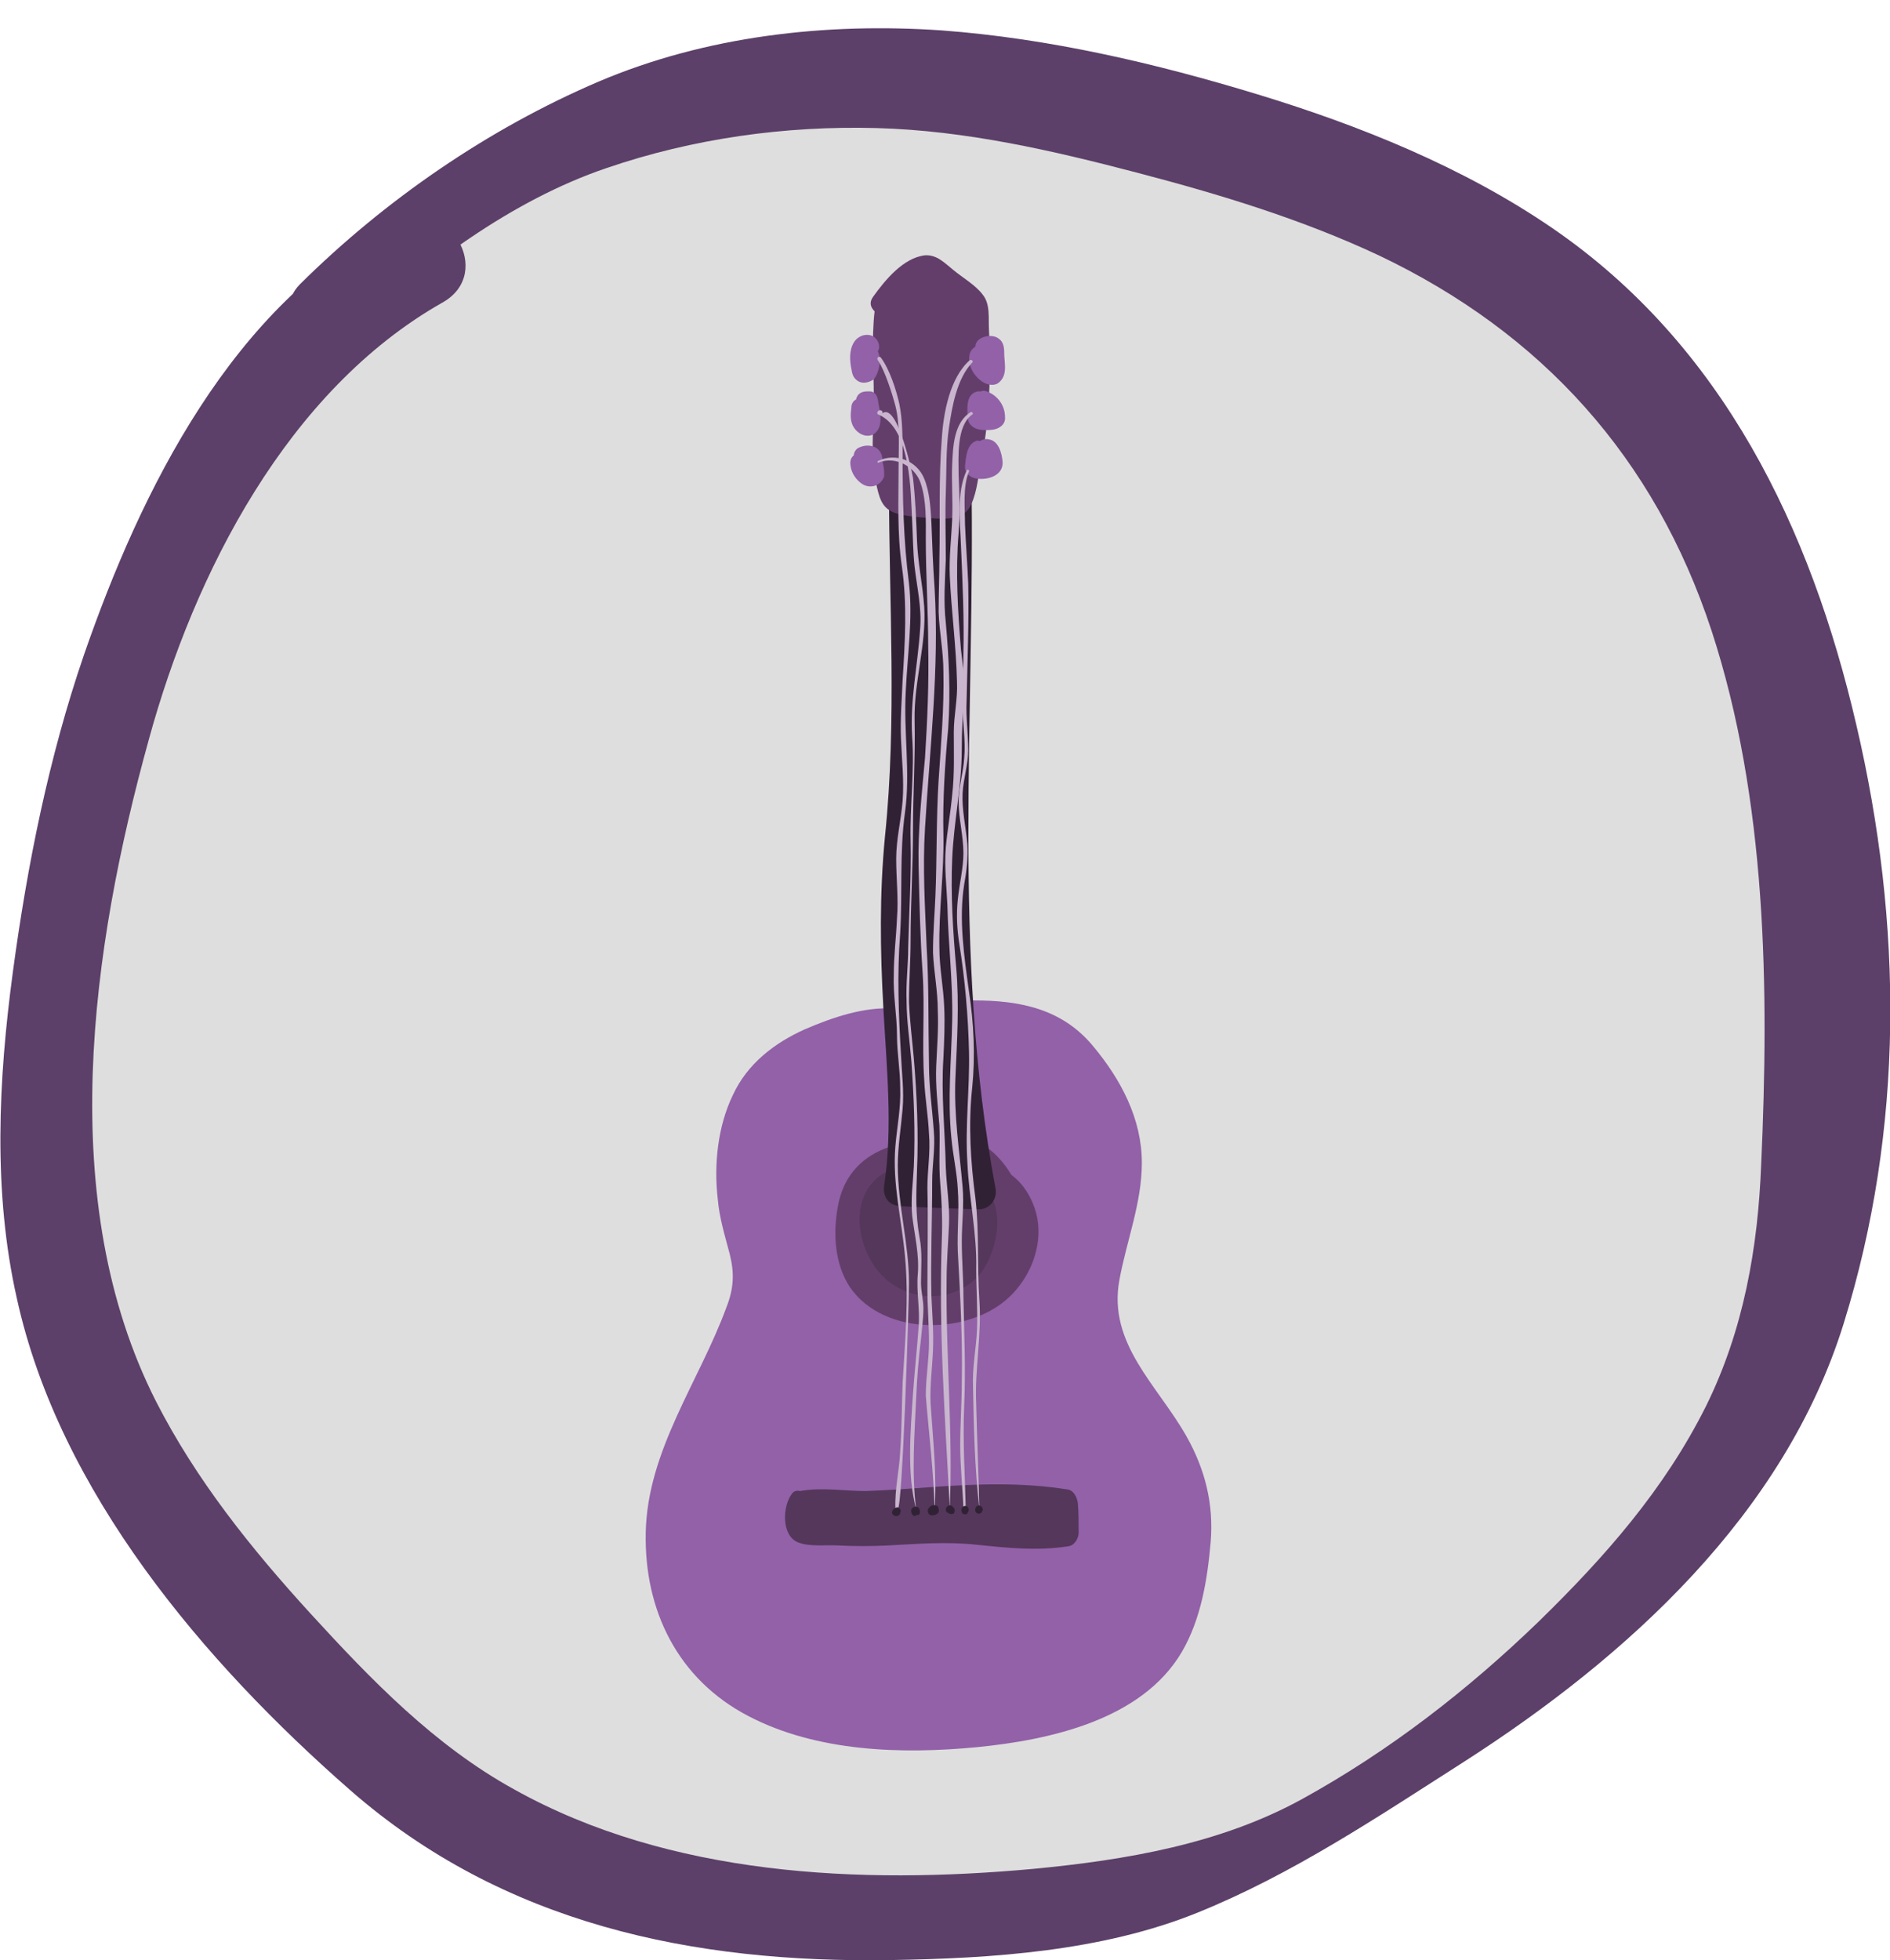 <?xml version="1.0" encoding="utf-8"?>
<!-- Generator: Adobe Illustrator 21.1.0, SVG Export Plug-In . SVG Version: 6.00 Build 0)  -->
<svg version="1.1" id="Слой_1" xmlns="http://www.w3.org/2000/svg" xmlns:xlink="http://www.w3.org/1999/xlink" x="0px" y="0px"
	 viewBox="0 0 236.2 244.9" style="enable-background:new 0 0 236.2 244.9;" xml:space="preserve">
<style type="text/css">
	.st0{display:none;}
	.st1{fill:#DEDEDE;}
	.st2{fill:#5C4069;}
	.st3{display:inline;}
	.st4{fill:#9261A8;}
	.st5{fill:#643E6B;}
	.st6{fill:#54375B;}
	.st7{fill:#312135;}
	.st8{fill:#C9B6CE;}
</style>
<g id="Слой_1_1_">
</g>
<g id="Слой_116" class="st0">
</g>
<g id="Слой_27__x28_копия_x29_">
	<g id="Слой_28__x28_копия_x29_">
	</g>
	<g id="Слой_30__x28_копия_x29_">
	</g>
	<g id="Слой_29__x28_копия_x29_">
	</g>
	<g id="Слой_109">
	</g>
	<g id="Слой_32__x28_копия_x29_">
	</g>
	<g id="Слой_31__x28_копия_x29_">
	</g>
</g>
<g id="Слой_16">
</g>
<g id="Слой_34__x28_копия_x29_">
	<g id="Слой_35__x28_копия_x29_">
	</g>
	<g id="Слой_36__x28_копия_x29_">
	</g>
	<g id="Слой_37__x28_копия_x29_">
	</g>
	<g id="Слой_38__x28_копия_x29_">
	</g>
	<g id="Слой_115">
	</g>
</g>
<g id="Слой_17">
</g>
<g id="Слой_9">
	<g id="Слой_10">
	</g>
	<g id="Слой_11">
	</g>
</g>
<g id="Слой_9__x28_копия_x29_">
	<g id="Слой_10__x28_копия_x29_">
	</g>
	<g id="Слой_11__x28_копия_x29_">
	</g>
</g>
<g id="Слой_2">
	<g id="Слой_3">
	</g>
	<g id="Слой_5">
	</g>
	<g id="Слой_4">
	</g>
	<g id="Слой_6">
	</g>
	<g id="Слой_7">
	</g>
</g>
<g id="Слой_8">
</g>
<g id="Слой_93__x28_копия_x29_">
	<g id="Слой_91__x28_копия_x29_">
	</g>
	<g id="Слой_94__x28_копия_x29_">
	</g>
	<g id="Слой_95__x28_копия_x29_">
	</g>
	<g id="Слой_102">
	</g>
</g>
<g id="Слой_12">
	<circle class="st1" cx="116" cy="125.1" r="112.2"/>
</g>
<g id="Слой_33">
	<g>
		<g>
			<path class="st2" d="M49.3,27.7C29.1,37.9,17.6,61.3,10.5,81.8c-4.4,12.8-7.1,26.3-8.9,39.7s-2.5,27.4,0.5,40.7
				c5.3,24.2,23.4,45.5,41.7,61.5c19.1,16.7,42.8,21.6,67.5,21.2c12.7-0.2,26.4-1.1,38.3-5.9c11.9-4.8,22.6-12,33.4-18.9
				c20.4-13.1,40-30.9,47.4-54.7c7.6-24.4,7.4-50,1.6-74.8c-5.7-24.6-16.7-47.5-38-62.1c-11.1-7.6-24-12.8-36.8-16.7s-26.1-7-39.5-8
				c-14.5-1-29.5,0.7-42.9,6.4C61,16.1,48.1,25,37.5,35.5c-4.1,4.1,2.2,10.5,6.4,6.4C52.8,33.3,64,25,75.8,21
				c10.8-3.7,22.3-5.3,33.7-5c11.2,0.3,22,2.8,32.7,5.6c10.3,2.7,20.5,5.8,30.1,10.3c20.4,9.7,34.5,25.3,41.6,46.9
				c6.9,21.1,7.2,44.7,6.2,66.7c-0.4,10.4-2.2,20.7-6.9,30.2c-5.2,10.4-12.6,18.8-20.9,26.9c-8.9,8.6-18.7,16.2-29.6,22.2
				c-10.2,5.6-22,7.6-33.5,8.7c-21.7,2-45.5,0.9-64.9-9.9c-10-5.5-17.9-13.7-25.5-22c-7.4-8.1-14.3-16.7-19.3-26.5
				c-12.7-25-8.1-56.7-0.9-82.7c5.7-20.8,17.3-43.6,36.7-54.6C61.9,34.1,56,24.3,49.3,27.7L49.3,27.7z"/>
		</g>
	</g>
</g>
<g id="Слой_18" class="st0">
	<g id="Слой_19" class="st3">
	</g>
	<g id="Слой_20" class="st3">
	</g>
	<g id="Слой_23" class="st3">
	</g>
	<g id="Слой_25" class="st3">
	</g>
	<g id="Слой_24" class="st3">
	</g>
	<g id="Слой_21" class="st3">
	</g>
	<g id="Слой_22" class="st3">
	</g>
	<g id="Слой_26" class="st3">
	</g>
</g>
<g id="Слой_27">
	<g id="Слой_28">
		<path class="st4" d="M148.3,179.5c-3.6-6.4-9.9-11.6-8.4-19.6c0.9-4.9,2.8-9.6,2.8-14.6c0-5.5-2.6-10.4-6.1-14.6
			c-3.9-4.7-9.2-5.7-14.9-5.7c-3.4,0-6.7,0.3-10,1c-3.8-0.2-7.6,1.1-11.1,2.6c-3.8,1.7-7.2,4.3-9,8.2c-1.9,3.9-2.4,8.7-1.9,13
			c0.2,2.4,0.9,4.6,1.5,6.9c0.6,2.4,0.5,4.3-0.4,6.6c-3.4,9.3-9.9,17.9-10.1,28.2c-0.2,9.7,4,18.3,12.8,22.9
			c8.6,4.5,19.2,4.8,28.6,3.9c9.1-0.9,20.6-3.4,25.6-11.9c2.4-4.1,3.2-9.1,3.6-13.7C151.7,187.9,150.6,183.6,148.3,179.5z"/>
	</g>
	<g id="Слой_30">
	</g>
	<g id="Слой_29">
		<path class="st5" d="M129.5,151.6c-0.5-1.9-1.6-3.7-3.1-4.8c-1.2-2-2.9-3.7-4.9-4.4c-3.5-1.4-7.5-0.2-10.9,1.1
			c-3.3,1.3-5.3,3.8-5.9,7.3c-0.6,3.3-0.4,7.1,1.5,10c4.3,6.3,15.3,6.1,20.3,0.9C129.1,159,130.4,155.1,129.5,151.6z"/>
		<path class="st6" d="M122.5,148.1c-2.1-3.8-8.5-3.6-11.9-1.6c-4.5,2.6-3.7,8.9-0.8,12.4c3.1,3.7,9,4.2,12.4,0.6
			C124.7,156.8,126,150.2,122.5,148.1z"/>
		<path class="st7" d="M124.4,148.4c-5.5-29.3-2.5-59.4-3-89c0-0.9-0.8-1.9-1.8-1.8c-2.3,0.3-4.6,0.5-7,0.7
			c-1.3,0.1-1.8,1.5-1.5,2.4c0,14.6,1,29.3-0.5,43.8c-0.7,7.2-0.6,14.3-0.2,21.5c0.4,7.3,1.2,14.9,0.1,22.1c-0.2,1.4,0.5,2.5,2,2.6
			c3.3,0.2,6.5,0.3,9.8,0.4C123.8,151.1,124.7,149.7,124.4,148.4z"/>
		<path class="st6" d="M134.7,187.8c-0.1-0.7-0.5-1.6-1.3-1.7c-5.7-0.9-11.2-0.7-16.9-0.3c-2.8,0.2-5.5,0.4-8.3,0.5
			c-2.7,0-5.5-0.5-8.2,0c-0.4-0.1-0.8,0-1,0.3c-1.2,1.5-1.4,5.2,0.7,6.1c1.5,0.6,3.5,0.3,5.1,0.4c2,0.1,4.1,0.1,6.1,0
			c3.8-0.2,7.3-0.5,11.1-0.1c3.9,0.4,7.6,0.8,11.5,0.2c0.8-0.1,1.3-1,1.3-1.7C134.8,190.2,134.8,189,134.7,187.8z"/>
		<path class="st5" d="M123.6,41.3c-0.1-1.5,0.2-3.3-0.8-4.5c-0.9-1.2-2.5-2.1-3.7-3.1c-1-0.8-2-1.9-3.5-1.8c-2.7,0.3-5,3.1-6.5,5.2
			c-0.5,0.7-0.3,1.3,0.2,1.8c-0.4,3.5-0.1,7.2-0.1,10.7c0,3.7-0.5,7.7,0.4,11.3c0.4,1.7,0.8,2.8,2.6,3.3c1.6,0.4,3.5,0.5,5.1,0.6
			c1.5,0,2.9,0,3.8-1.3c0.9-1.4,1.1-3.6,1.4-5.2c0.8-3.7,1.1-7.6,1.2-11.4C123.7,45,123.7,43.2,123.6,41.3z"/>
		<path class="st4" d="M109.7,43.9C109.6,43.9,109.6,43.9,109.7,43.9c0.2-0.3,0.2-0.7,0.1-1c-0.5-1.5-2.4-1.3-3.1-0.1
			c-0.6,1-0.5,2.3-0.3,3.3c0.1,0.6,0.2,1.1,0.8,1.5s1.4,0.2,2-0.2C109.9,46.5,110.2,44.9,109.7,43.9z"/>
		<path class="st4" d="M125.6,45.9c0-0.6-0.1-1.2-0.1-1.8c0-0.7-0.1-1.4-0.7-1.8c-0.9-0.7-2.9-0.2-2.9,1c-0.3,0.2-0.6,0.5-0.7,0.9
			c-0.3,1.2,0.3,2.5,1.3,3.3c0.6,0.5,1.5,0.8,2.2,0.4C125.4,47.4,125.6,46.7,125.6,45.9z"/>
		<path class="st4" d="M109.7,49.9c-0.1-0.5-0.4-1-1-1s-1.1,0-1.5,0.5c-0.1,0.2-0.2,0.3-0.2,0.5c-0.4,0.2-0.6,0.6-0.6,1
			c-0.1,0.8-0.2,1.7,0.3,2.5s1.5,1.3,2.4,0.9C110.6,53.4,109.9,51.3,109.7,49.9z"/>
		<path class="st4" d="M110.4,58.2c-0.1-0.4-0.1-0.9-0.2-1.3c-0.4-1.3-1.9-1.5-3-0.9c-0.3,0.2-0.5,0.6-0.5,0.9
			c-0.4,0.3-0.5,0.8-0.4,1.3c0.1,0.9,0.7,1.8,1.5,2.3c1,0.6,2.3,0.2,2.7-1C110.5,59.1,110.5,58.6,110.4,58.2z"/>
		<path class="st4" d="M123.3,48.9c-0.2-0.1-0.5-0.1-0.7,0c-0.1,0-0.3,0-0.4,0c-0.5,0.1-0.9,0.4-1.1,0.9c-0.2,0.5-0.2,1-0.2,1.5
			s0,1,0.2,1.5c0.6,1,1.8,1,2.9,0.9c0.9-0.1,1.7-0.7,1.6-1.6C125.6,50.7,124.7,49.4,123.3,48.9z"/>
		<path class="st4" d="M123.6,54.9c-0.4-0.1-0.8,0-1.1,0.2c-0.2,0-0.4-0.1-0.5,0c-1.2,0.4-1.3,2.1-1.4,3.2c0,0.9,0.7,1.4,1.5,1.5
			c1.4,0.2,3.3-0.4,3.2-2.1C125.2,56.6,124.8,55.1,123.6,54.9z"/>
	</g>
	<g id="Слой_32">
		<g>
			<g>
				<path class="st8" d="M112.2,188.5c0.6,0,1.4-25.9,1.4-28.2c0-4.9-1.4-9.7-1.4-14.7c0-2.3,0.4-4.7,0.6-7c0.2-2.3-0.1-4.5-0.2-6.8
					c-0.3-5.1-0.5-10.1-0.1-15.2c0.3-5.1-0.1-10,0.6-15.1c0.7-5-0.2-10.1,0.1-15.2c0.2-4.4,0.9-9,0.4-13.4
					c-0.7-5.4-0.8-10.7-0.8-16.1c0-2.1,0-4.3-0.4-6.3c-0.4-1.8-1.2-4.3-2.3-5.8c-0.2-0.3-0.6,0-0.4,0.3c0.9,1.3,1.8,4.2,2.2,5.7
					c0.6,2.4,0.4,5,0.4,7.5c0,4.1-0.2,8.4,0.4,12.5c0.7,4.8,0.4,9.5,0.1,14.3c-0.1,2.4-0.3,4.9-0.2,7.3c0.1,2.6,0.4,5.2,0.2,7.8
					c-0.2,2.4-0.8,4.8-0.8,7.2c0,2.5,0.3,5,0.1,7.4c-0.1,2.4-0.4,4.7-0.4,7.1c-0.1,2.5,0.4,5.1,0.4,7.6c0,2.2,0.4,4.3,0.4,6.5
					c0.1,2.5-0.4,4.9-0.6,7.3c-0.4,4.7,0.8,9.2,1.2,13.8c0.5,5.2,0,10.6-0.3,15.8c-0.1,2.8-0.1,5.7-0.3,8.5
					c-0.1,2.4-0.7,4.8-0.6,7.2c0,0.1,0.1,0.2,0.2,0.2c0.1,0,0.1,0,0.2,0C112.5,188.9,112.5,188.5,112.2,188.5L112.2,188.5z"/>
			</g>
		</g>
		<g>
			<g>
				<path class="st8" d="M114.5,188.6c-0.6-4.6-0.2-9.4,0-14c0.1-2.4,0.3-4.9,0.6-7.3c0.1-1.2,0.3-2.5,0.3-3.8
					c0-1.1-0.3-2.1-0.3-3.2c0-2,0.2-3.8-0.2-5.8c-0.5-2.8-0.4-5.4-0.3-8.2c0.2-4.6,0-9.4-0.4-14.1c-0.2-2.3-0.5-4.6-0.6-7
					c0-2.6,0.2-5.1,0.2-7.7c0-4.6,0.3-9.2,0.3-13.8s0.3-9.1,0.2-13.7c-0.1-4.8,1.5-9.5,1.2-14.2c-0.2-2.8-0.8-5.5-0.9-8.3
					c-0.1-2.6-0.2-5.2-0.5-7.8c-0.1-0.6-2-9.7-3.9-8c0.3-0.2-0.1-0.6-0.4-0.4l-0.1,0.1c-0.1,0.1-0.1,0.4,0.1,0.4
					c4.1,1.8,4,9.7,4.2,13.4c0.1,1.9,0.1,3.8,0.3,5.6c0.3,2.6,0.9,5.1,0.7,7.7c-0.3,4.6-1.3,9-1,13.6c0.3,4.3-0.3,8.6-0.2,12.9
					c0.1,4.5-0.2,9-0.3,13.4c0,2.2-0.3,4.5-0.2,6.7c0,2.5,0.4,5,0.6,7.5c0.3,4.3,0.5,8.8,0.3,13.2c-0.1,2-0.4,4-0.2,6.1
					c0.3,2.5,0.9,4.8,0.7,7.3c-0.2,2.2,0.3,4.4,0.1,6.6c-0.2,2.8-0.5,5.5-0.7,8.3C113.8,178.8,113.3,184.1,114.5,188.6
					C114.4,188.7,114.5,188.7,114.5,188.6L114.5,188.6z"/>
			</g>
		</g>
		<g>
			<g>
				<path class="st8" d="M116.8,188.8c0.3-4.5-0.2-8.9-0.5-13.4c-0.1-2.3,0.2-4.4,0.3-6.7s-0.1-4.5-0.2-6.8
					c-0.1-4.7,0.1-9.6,0.1-14.3c0-2.1,0.4-4.2,0.2-6.3c-0.2-2.8-0.6-5.5-0.6-8.3c-0.1-5,0-9.9-0.3-14.8c-0.2-4.9-0.5-9.8-0.2-14.7
					c0.6-10,1.8-20,1.2-30c-0.2-2.8-0.3-5.5-0.4-8.2c-0.1-1.8-0.2-3.8-0.9-5.5c-0.9-2.2-3.5-3.3-5.8-2.2c-0.1,0.1,0,0.3,0.1,0.2
					c2.2-0.9,4.7,0.6,5.3,2.7c0.7,2.2,0.6,4.6,0.6,6.9c0,4.4,0.3,8.9,0.3,13.3c0.1,4.7-0.1,9.3-0.4,14c-0.4,4.5-0.9,9-0.8,13.5
					c0.1,4.5,0.2,8.9,0.5,13.3c0.3,4.5-0.1,9,0.2,13.4c0.1,2.3,0.5,4.5,0.6,6.8c0.2,2.2-0.2,4.5-0.2,6.7c0.1,4.2,0,8.4,0,12.6
					c0,2.2,0.2,4.5,0.2,6.7s-0.4,4.4-0.4,6.7C116.1,179.3,116.7,184,116.8,188.8C116.7,188.8,116.8,188.8,116.8,188.8L116.8,188.8z"
					/>
			</g>
		</g>
		<g>
			<g>
				<path class="st8" d="M118.7,188.4c0.4-9.5-0.5-18.9-0.4-28.4c0-2.3,0.2-4.7,0.3-7c0.1-2.4-0.3-4.7-0.4-7.1
					c-0.1-4.6-0.6-9.2-0.3-13.7c0.1-2.1,0.2-4.3,0.1-6.4c-0.1-2.5-0.6-4.9-0.6-7.3c-0.1-4.7,0.6-9.5,0.5-14.2
					c-0.1-4.4,0.2-8.9,0.6-13.3c0.3-4.5,0.1-8.7-0.3-13.2c-0.3-2.6-0.1-5.3,0-7.9c0-2.8-0.1-5.5,0-8.3c0.1-2.7,0-5.5,0.4-8.2
					s1-6.1,2.9-8.1c0.2-0.2-0.1-0.4-0.3-0.3c-2.5,2.2-3.3,6.6-3.5,9.8c-0.4,5-0.2,10-0.3,15c0,2.2-0.1,4.5-0.1,6.7
					c0.1,2.5,0.6,4.9,0.6,7.4c0.1,4.5-0.3,9.1-0.6,13.6c-0.3,4.8-0.2,9.7-0.4,14.5c-0.1,2.3-0.3,4.6-0.3,7c0.1,2.4,0.6,4.8,0.6,7.3
					c0.1,2.3-0.1,4.6-0.2,6.9c-0.1,2.5,0.2,4.9,0.4,7.4c0.1,2.4-0.1,4.8,0.1,7.2c0.2,2.4,0.3,4.7,0.2,7.1
					C117.3,166,118.1,177.2,118.7,188.4C118.6,188.5,118.7,188.5,118.7,188.4L118.7,188.4z"/>
			</g>
		</g>
		<g>
			<g>
				<path class="st8" d="M120.7,188.7c-0.1-4.4-0.4-8.6-0.2-13c0.2-4.6,0-9.1-0.1-13.7c0-2.3-0.2-4.6-0.2-6.9c0-2.3,0.3-4.5,0.1-6.8
					c-0.4-4.6-1.1-8.9-0.9-13.6c0.2-4.6,0.5-9.2,0.1-13.8c-0.4-4.4-0.7-9.2-0.5-13.6c0.2-4.7,1.2-9.1,1.2-13.8
					c0-2.1,0.1-4.2,0.3-6.3s-0.2-4-0.4-6c-0.4-4.8-0.7-9.8-0.3-14.6c0.2-2.4,0.1-4.9,0-7.3c0-2.1-0.3-6.1,1.7-7.5
					c0.2-0.1,0-0.4-0.2-0.3c-2.1,1.3-2.2,4.3-2.3,6.5c-0.1,2.3,0.1,4.5,0,6.8c-0.1,2.4-0.4,4.8-0.3,7.2c0.2,4.4,0.8,8.8,0.9,13.2
					c0.1,2.1-0.4,4.2-0.4,6.3c0,2.6,0.1,5.2-0.2,7.8c-0.2,2.2-0.6,4.4-0.8,6.6c-0.2,2.4,0.1,4.8,0.2,7.2c0.1,4.8,0.7,9.6,0.6,14.4
					c-0.1,4.9-0.6,9.8-0.1,14.7c0.2,2.2,0.7,4.3,0.8,6.4c0.2,2.6-0.1,5.2,0,7.8c0.3,5.3,0.6,10.8,0.5,16.1c0,2.7-0.2,5.4-0.2,8.1
					c0,2.7,0.3,5.2,0.4,7.9C120.4,188.9,120.7,188.9,120.7,188.7L120.7,188.7z"/>
			</g>
		</g>
		<g>
			<g>
				<path class="st8" d="M122.4,188.6c-0.1-4.4-0.3-8.8-0.4-13.2c-0.2-4.3,0.7-8.6,0.4-12.9c-0.3-4.3,0-8.5-0.5-12.8
					c-0.6-4.5-0.9-9.2-0.4-13.8c0.4-4,0.2-8.1-0.4-12c-0.6-4.4-1.3-9-0.6-13.4c0.3-1.7,0.5-3.3,0.4-5c-0.2-2.2-0.7-4.3-0.6-6.4
					c0.1-1.8,0.7-3.6,0.7-5.4c0-2-0.3-4.1-0.2-6.1c0.1-4.9,0.3-9.8,0.2-14.7c-0.1-2.5-0.3-4.9-0.4-7.4c0-2-0.3-4.7,0.5-6.6
					c0.1-0.2-0.3-0.3-0.3-0.1c-1.3,2.8-0.8,6.5-0.7,9.5c0.2,4.5,0.4,8.9,0.3,13.4c0,2.2-0.1,4.3-0.1,6.5s0.4,4.4,0.2,6.5
					c-0.1,1.8-0.7,3.6-0.7,5.4c0,2.2,0.6,4.3,0.6,6.5c0,1.9-0.5,3.8-0.7,5.8c-0.2,1.9-0.1,3.7,0.2,5.6c0.7,4.4,1.1,9,1.2,13.4
					c0.1,4.6-0.5,9.2-0.2,13.9c0.2,4.4,1.2,8.8,1.1,13.2c0,2.5,0.2,5.1,0.1,7.6c-0.1,2.4-0.6,4.7-0.5,7.2
					C121.7,178.2,121.8,183.4,122.4,188.6L122.4,188.6L122.4,188.6z"/>
			</g>
		</g>
	</g>
	<g id="Слой_31">
		<path class="st7" d="M112.5,188.6L112.5,188.6c-0.1-0.3-0.4-0.3-0.6-0.2c-0.2,0.1-0.5,0.4-0.4,0.7c0.2,0.5,1,0.4,1-0.1
			C112.6,188.8,112.6,188.7,112.5,188.6z"/>
		<path class="st7" d="M114.8,188.4c-0.3-0.3-0.8-0.1-0.9,0.2c-0.1,0.3,0.1,0.9,0.5,0.8c0,0,0.1,0,0.1-0.1c0.1,0,0.3,0,0.4-0.1
			C115,189,115,188.6,114.8,188.4z"/>
		<path class="st7" d="M117.3,188.5L117.3,188.5c0-0.4-0.5-0.5-0.8-0.4s-0.7,0.5-0.5,0.9c0.1,0.3,0.4,0.4,0.7,0.3
			c0.1,0,0.2,0,0.3-0.1C117.3,189.1,117.4,188.8,117.3,188.5z"/>
		<path class="st7" d="M119.2,188.4C119.2,188.4,119.1,188.4,119.2,188.4c-0.1-0.1-0.1-0.1-0.2-0.2c-0.1-0.1-0.2-0.1-0.3-0.1
			c-0.3,0-0.5,0.3-0.5,0.5c0,0.3,0.2,0.4,0.4,0.5s0.4,0.1,0.6,0C119.3,189,119.4,188.6,119.2,188.4z"/>
		<path class="st7" d="M121,188.9L121,188.9c0.1-0.2,0.1-0.4,0-0.5c-0.1-0.3-0.5-0.3-0.7-0.1s-0.2,0.6,0,0.8
			c0.1,0.1,0.2,0.1,0.4,0.1c0.1,0,0.2-0.1,0.2-0.1C120.9,189,120.9,189,121,188.9L121,188.9L121,188.9z"/>
		<path class="st7" d="M122.4,188.1c-0.3,0-0.5,0.2-0.5,0.4c-0.1,0.3,0.1,0.6,0.3,0.6c0.3,0.1,0.5-0.1,0.6-0.4l0,0
			C122.9,188.5,122.7,188.2,122.4,188.1z"/>
	</g>
</g>
<g id="Слой_34">
	<g id="Слой_35">
	</g>
	<g id="Слой_36">
	</g>
	<g id="Слой_37">
	</g>
	<g id="Слой_38">
	</g>
</g>
<g id="Слой_39">
	<g id="Слой_40">
	</g>
	<g id="Слой_41">
	</g>
	<g id="Слой_42">
	</g>
</g>
<g id="Слой_43">
	<g id="Слой_44">
	</g>
	<g id="Слой_45">
	</g>
</g>
<g id="Слой_46">
	<g id="Слой_48">
	</g>
	<g id="Слой_47">
	</g>
	<g id="Слой_49">
	</g>
	<g id="Слой_50">
	</g>
	<g id="Слой_51">
	</g>
	<g id="Слой_52">
	</g>
	<g id="Слой_53">
	</g>
	<g id="Слой_54">
	</g>
	<g id="Слой_55">
	</g>
</g>
<g id="Слой_46__x28_копия_x29_">
	<g id="Слой_48__x28_копия_x29_">
	</g>
	<g id="Слой_47__x28_копия_x29_">
	</g>
	<g id="Слой_49__x28_копия_x29_">
	</g>
	<g id="Слой_50__x28_копия_x29_">
	</g>
	<g id="Слой_51__x28_копия_x29_">
	</g>
	<g id="Слой_52__x28_копия_x29_">
	</g>
	<g id="Слой_53__x28_копия_x29_">
	</g>
	<g id="Слой_55__x28_копия_x29_">
	</g>
	<g id="Слой_54__x28_копия_x29_">
	</g>
</g>
<g id="Слой_66">
	<g id="Слой_67">
	</g>
	<g id="Слой_68">
	</g>
	<g id="Слой_70">
	</g>
	<g id="Слой_69">
	</g>
</g>
<g id="Слой_72">
	<g id="Слой_75">
	</g>
	<g id="Слой_73">
	</g>
	<g id="Слой_74">
	</g>
	<g id="Слой_76">
	</g>
	<g id="Слой_77">
	</g>
	<g id="Слой_79">
	</g>
	<g id="Слой_78">
	</g>
</g>
<g id="Слой_89">
</g>
<g id="Слой_88">
	<g id="Слой_90">
	</g>
	<g id="Слой_92">
	</g>
</g>
<g id="Слой_93">
	<g id="Слой_91">
	</g>
	<g id="Слой_94">
	</g>
	<g id="Слой_95">
	</g>
</g>
<g id="Слой_98" class="st0">
</g>
<g id="Слой_80" class="st0">
	<g id="Слой_82" class="st3">
	</g>
	<g id="Слой_86" class="st3">
	</g>
	<g id="Слой_83" class="st3">
	</g>
	<g id="Слой_85" class="st3">
	</g>
	<g id="Слой_84" class="st3">
	</g>
	<g id="Слой_96" class="st3">
	</g>
	<g id="Слой_97" class="st3">
	</g>
	<g id="Слой_81" class="st3">
	</g>
</g>
<g id="Слой_71" class="st0">
</g>
<g id="Слой_117" class="st0">
	<g id="Слой_118" class="st3">
	</g>
	<g id="Слой_71__x28_копия_x29_" class="st3">
	</g>
	<g id="Слой_22__x28_копия_x29_" class="st3">
	</g>
</g>
</svg>
